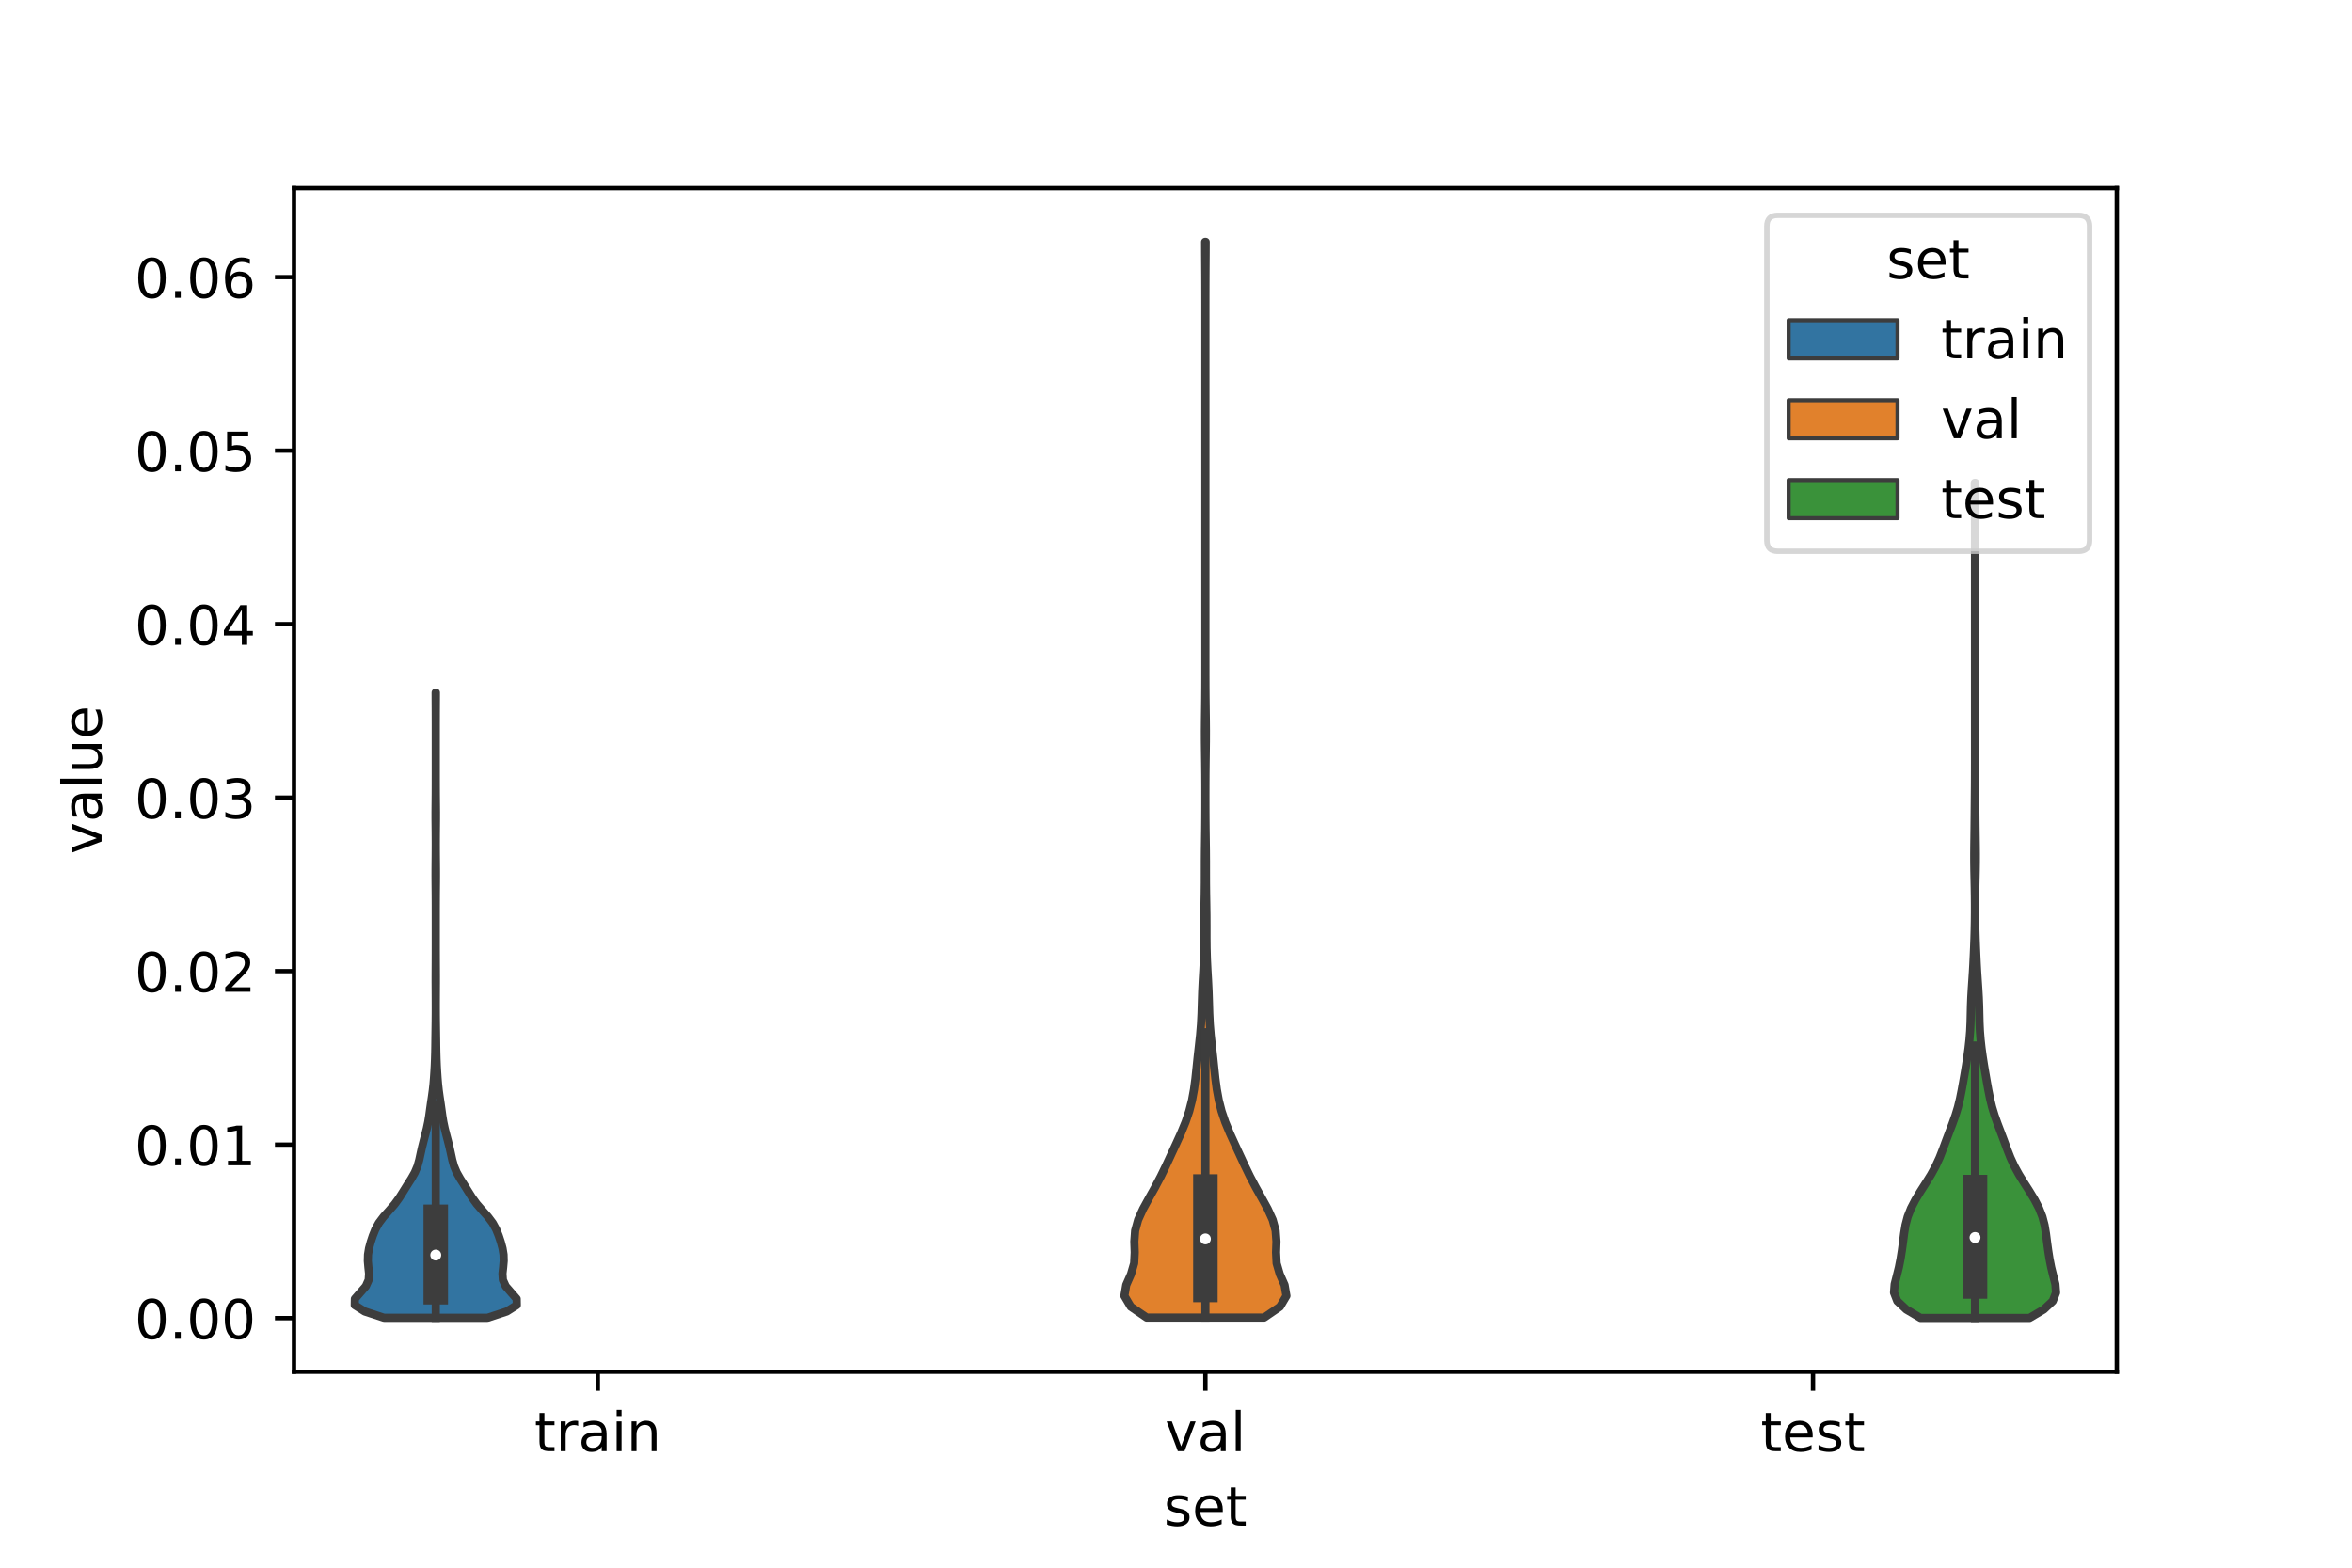<?xml version="1.0" encoding="utf-8" standalone="no"?>
<!DOCTYPE svg PUBLIC "-//W3C//DTD SVG 1.1//EN"
  "http://www.w3.org/Graphics/SVG/1.1/DTD/svg11.dtd">
<!-- Created with matplotlib (https://matplotlib.org/) -->
<svg height="288pt" version="1.1" viewBox="0 0 432 288" width="432pt" xmlns="http://www.w3.org/2000/svg" xmlns:xlink="http://www.w3.org/1999/xlink">
 <defs>
  <style type="text/css">*{stroke-linecap:butt;stroke-linejoin:round;}</style>
 </defs>
 <g id="figure_1">
  <g id="patch_1">
   <path d="M 0 288 
L 432 288 
L 432 0 
L 0 0 
z
" style="fill:#ffffff;"/>
  </g>
  <g id="axes_1">
   <g id="patch_2">
    <path d="M 54 252 
L 388.8 252 
L 388.8 34.56 
L 54 34.56 
z
" style="fill:#ffffff;"/>
   </g>
   <g id="PolyCollection_1">
    <defs>
     <path d="M 89.543 -45.914 
L 70.537 -45.914 
L 66.994 -47.075 
L 65.16 -48.235 
L 65.183 -49.395 
L 66.194 -50.555 
L 67.2 -51.715 
L 67.72 -52.875 
L 67.791 -54.035 
L 67.666 -55.195 
L 67.564 -56.355 
L 67.595 -57.516 
L 67.784 -58.676 
L 68.096 -59.836 
L 68.481 -60.996 
L 68.948 -62.156 
L 69.583 -63.316 
L 70.456 -64.476 
L 71.493 -65.636 
L 72.499 -66.796 
L 73.344 -67.957 
L 74.073 -69.117 
L 74.797 -70.277 
L 75.536 -71.437 
L 76.196 -72.597 
L 76.684 -73.757 
L 77.008 -74.917 
L 77.258 -76.077 
L 77.516 -77.237 
L 77.806 -78.398 
L 78.112 -79.558 
L 78.404 -80.718 
L 78.649 -81.878 
L 78.839 -83.038 
L 78.998 -84.198 
L 79.161 -85.358 
L 79.335 -86.518 
L 79.495 -87.678 
L 79.622 -88.839 
L 79.718 -89.999 
L 79.796 -91.159 
L 79.86 -92.319 
L 79.908 -93.479 
L 79.941 -94.639 
L 79.962 -95.799 
L 79.976 -96.959 
L 79.992 -98.119 
L 80.009 -99.28 
L 80.024 -100.44 
L 80.034 -101.6 
L 80.038 -102.76 
L 80.037 -103.92 
L 80.033 -105.08 
L 80.027 -106.24 
L 80.02 -107.4 
L 80.019 -108.56 
L 80.024 -109.721 
L 80.031 -110.881 
L 80.036 -112.041 
L 80.039 -113.201 
L 80.04 -114.361 
L 80.04 -115.521 
L 80.04 -116.681 
L 80.04 -117.841 
L 80.04 -119.001 
L 80.04 -120.162 
L 80.039 -121.322 
L 80.036 -122.482 
L 80.03 -123.642 
L 80.02 -124.802 
L 80.009 -125.962 
L 80.003 -127.122 
L 80.005 -128.282 
L 80.014 -129.442 
L 80.025 -130.603 
L 80.033 -131.763 
L 80.036 -132.923 
L 80.033 -134.083 
L 80.025 -135.243 
L 80.013 -136.403 
L 80.002 -137.563 
L 80.001 -138.723 
L 80.01 -139.883 
L 80.022 -141.044 
L 80.032 -142.204 
L 80.037 -143.364 
L 80.039 -144.524 
L 80.04 -145.684 
L 80.04 -146.844 
L 80.04 -148.004 
L 80.04 -149.164 
L 80.04 -150.324 
L 80.04 -151.485 
L 80.04 -152.645 
L 80.04 -153.805 
L 80.04 -154.965 
L 80.038 -156.125 
L 80.035 -157.285 
L 80.029 -158.445 
L 80.022 -159.605 
L 80.019 -160.765 
L 80.061 -160.765 
L 80.061 -160.765 
L 80.058 -159.605 
L 80.051 -158.445 
L 80.045 -157.285 
L 80.042 -156.125 
L 80.04 -154.965 
L 80.04 -153.805 
L 80.04 -152.645 
L 80.04 -151.485 
L 80.04 -150.324 
L 80.04 -149.164 
L 80.04 -148.004 
L 80.04 -146.844 
L 80.04 -145.684 
L 80.041 -144.524 
L 80.043 -143.364 
L 80.048 -142.204 
L 80.058 -141.044 
L 80.07 -139.883 
L 80.079 -138.723 
L 80.078 -137.563 
L 80.067 -136.403 
L 80.055 -135.243 
L 80.047 -134.083 
L 80.044 -132.923 
L 80.047 -131.763 
L 80.055 -130.603 
L 80.066 -129.442 
L 80.075 -128.282 
L 80.077 -127.122 
L 80.071 -125.962 
L 80.06 -124.802 
L 80.05 -123.642 
L 80.044 -122.482 
L 80.041 -121.322 
L 80.04 -120.162 
L 80.04 -119.001 
L 80.04 -117.841 
L 80.04 -116.681 
L 80.04 -115.521 
L 80.04 -114.361 
L 80.041 -113.201 
L 80.044 -112.041 
L 80.049 -110.881 
L 80.056 -109.721 
L 80.061 -108.56 
L 80.06 -107.4 
L 80.053 -106.24 
L 80.047 -105.08 
L 80.043 -103.92 
L 80.042 -102.76 
L 80.046 -101.6 
L 80.056 -100.44 
L 80.071 -99.28 
L 80.088 -98.119 
L 80.104 -96.959 
L 80.118 -95.799 
L 80.139 -94.639 
L 80.172 -93.479 
L 80.22 -92.319 
L 80.284 -91.159 
L 80.362 -89.999 
L 80.458 -88.839 
L 80.585 -87.678 
L 80.745 -86.518 
L 80.919 -85.358 
L 81.082 -84.198 
L 81.241 -83.038 
L 81.431 -81.878 
L 81.676 -80.718 
L 81.968 -79.558 
L 82.274 -78.398 
L 82.564 -77.237 
L 82.822 -76.077 
L 83.072 -74.917 
L 83.396 -73.757 
L 83.884 -72.597 
L 84.544 -71.437 
L 85.283 -70.277 
L 86.007 -69.117 
L 86.736 -67.957 
L 87.581 -66.796 
L 88.587 -65.636 
L 89.624 -64.476 
L 90.497 -63.316 
L 91.132 -62.156 
L 91.599 -60.996 
L 91.984 -59.836 
L 92.296 -58.676 
L 92.485 -57.516 
L 92.516 -56.355 
L 92.414 -55.195 
L 92.289 -54.035 
L 92.36 -52.875 
L 92.88 -51.715 
L 93.886 -50.555 
L 94.897 -49.395 
L 94.92 -48.235 
L 93.086 -47.075 
L 89.543 -45.914 
z
" id="m7198f32ae6" style="stroke:#3d3d3d;stroke-width:1.5;"/>
    </defs>
    <g clip-path="url(#p7fe6887160)">
     <use style="fill:#3274a1;stroke:#3d3d3d;stroke-width:1.5;" x="0" xlink:href="#m7198f32ae6" y="288"/>
    </g>
   </g>
   <g id="PolyCollection_2">
    <defs>
     <path d="M 232.182 -45.95 
L 210.618 -45.95 
L 207.698 -47.946 
L 206.52 -49.942 
L 206.861 -51.938 
L 207.74 -53.934 
L 208.321 -55.93 
L 208.421 -57.926 
L 208.351 -59.922 
L 208.498 -61.918 
L 209.049 -63.914 
L 209.955 -65.91 
L 211.048 -67.906 
L 212.166 -69.903 
L 213.216 -71.899 
L 214.184 -73.895 
L 215.111 -75.891 
L 216.034 -77.887 
L 216.94 -79.883 
L 217.761 -81.879 
L 218.434 -83.875 
L 218.942 -85.871 
L 219.308 -87.867 
L 219.572 -89.863 
L 219.781 -91.859 
L 219.987 -93.855 
L 220.211 -95.851 
L 220.427 -97.847 
L 220.593 -99.843 
L 220.692 -101.839 
L 220.751 -103.835 
L 220.816 -105.831 
L 220.913 -107.827 
L 221.029 -109.823 
L 221.128 -111.819 
L 221.185 -113.815 
L 221.203 -115.811 
L 221.202 -117.807 
L 221.21 -119.803 
L 221.238 -121.799 
L 221.273 -123.795 
L 221.295 -125.791 
L 221.299 -127.787 
L 221.301 -129.783 
L 221.315 -131.779 
L 221.342 -133.775 
L 221.369 -135.771 
L 221.387 -137.767 
L 221.396 -139.763 
L 221.398 -141.759 
L 221.395 -143.755 
L 221.385 -145.751 
L 221.365 -147.747 
L 221.338 -149.743 
L 221.314 -151.739 
L 221.309 -153.735 
L 221.325 -155.731 
L 221.352 -157.727 
L 221.376 -159.723 
L 221.391 -161.719 
L 221.397 -163.716 
L 221.399 -165.712 
L 221.4 -167.708 
L 221.4 -169.704 
L 221.4 -171.7 
L 221.4 -173.696 
L 221.4 -175.692 
L 221.4 -177.688 
L 221.4 -179.684 
L 221.4 -181.68 
L 221.4 -183.676 
L 221.4 -185.672 
L 221.4 -187.668 
L 221.4 -189.664 
L 221.4 -191.66 
L 221.4 -193.656 
L 221.4 -195.652 
L 221.4 -197.648 
L 221.4 -199.644 
L 221.4 -201.64 
L 221.4 -203.636 
L 221.4 -205.632 
L 221.4 -207.628 
L 221.4 -209.624 
L 221.4 -211.62 
L 221.4 -213.616 
L 221.4 -215.612 
L 221.4 -217.608 
L 221.4 -219.604 
L 221.4 -221.6 
L 221.4 -223.596 
L 221.4 -225.592 
L 221.4 -227.588 
L 221.4 -229.584 
L 221.4 -231.58 
L 221.398 -233.576 
L 221.394 -235.572 
L 221.386 -237.568 
L 221.372 -239.564 
L 221.359 -241.56 
L 221.353 -243.556 
L 221.447 -243.556 
L 221.447 -243.556 
L 221.441 -241.56 
L 221.428 -239.564 
L 221.414 -237.568 
L 221.406 -235.572 
L 221.402 -233.576 
L 221.4 -231.58 
L 221.4 -229.584 
L 221.4 -227.588 
L 221.4 -225.592 
L 221.4 -223.596 
L 221.4 -221.6 
L 221.4 -219.604 
L 221.4 -217.608 
L 221.4 -215.612 
L 221.4 -213.616 
L 221.4 -211.62 
L 221.4 -209.624 
L 221.4 -207.628 
L 221.4 -205.632 
L 221.4 -203.636 
L 221.4 -201.64 
L 221.4 -199.644 
L 221.4 -197.648 
L 221.4 -195.652 
L 221.4 -193.656 
L 221.4 -191.66 
L 221.4 -189.664 
L 221.4 -187.668 
L 221.4 -185.672 
L 221.4 -183.676 
L 221.4 -181.68 
L 221.4 -179.684 
L 221.4 -177.688 
L 221.4 -175.692 
L 221.4 -173.696 
L 221.4 -171.7 
L 221.4 -169.704 
L 221.4 -167.708 
L 221.401 -165.712 
L 221.403 -163.716 
L 221.409 -161.719 
L 221.424 -159.723 
L 221.448 -157.727 
L 221.475 -155.731 
L 221.491 -153.735 
L 221.486 -151.739 
L 221.462 -149.743 
L 221.435 -147.747 
L 221.415 -145.751 
L 221.405 -143.755 
L 221.402 -141.759 
L 221.404 -139.763 
L 221.413 -137.767 
L 221.431 -135.771 
L 221.458 -133.775 
L 221.485 -131.779 
L 221.499 -129.783 
L 221.501 -127.787 
L 221.505 -125.791 
L 221.527 -123.795 
L 221.562 -121.799 
L 221.59 -119.803 
L 221.598 -117.807 
L 221.597 -115.811 
L 221.615 -113.815 
L 221.672 -111.819 
L 221.771 -109.823 
L 221.887 -107.827 
L 221.984 -105.831 
L 222.049 -103.835 
L 222.108 -101.839 
L 222.207 -99.843 
L 222.373 -97.847 
L 222.589 -95.851 
L 222.813 -93.855 
L 223.019 -91.859 
L 223.228 -89.863 
L 223.492 -87.867 
L 223.858 -85.871 
L 224.366 -83.875 
L 225.039 -81.879 
L 225.86 -79.883 
L 226.766 -77.887 
L 227.689 -75.891 
L 228.616 -73.895 
L 229.584 -71.899 
L 230.634 -69.903 
L 231.752 -67.906 
L 232.845 -65.91 
L 233.751 -63.914 
L 234.302 -61.918 
L 234.449 -59.922 
L 234.379 -57.926 
L 234.479 -55.93 
L 235.06 -53.934 
L 235.939 -51.938 
L 236.28 -49.942 
L 235.102 -47.946 
L 232.182 -45.95 
z
" id="m28ed997fb3" style="stroke:#3d3d3d;stroke-width:1.5;"/>
    </defs>
    <g clip-path="url(#p7fe6887160)">
     <use style="fill:#e1812c;stroke:#3d3d3d;stroke-width:1.5;" x="0" xlink:href="#m28ed997fb3" y="288"/>
    </g>
   </g>
   <g id="PolyCollection_3">
    <defs>
     <path d="M 372.77 -45.884 
L 352.75 -45.884 
L 350.136 -47.433 
L 348.483 -48.983 
L 347.88 -50.532 
L 347.999 -52.082 
L 348.392 -53.632 
L 348.776 -55.181 
L 349.079 -56.731 
L 349.325 -58.281 
L 349.535 -59.83 
L 349.733 -61.38 
L 349.987 -62.929 
L 350.391 -64.479 
L 351.001 -66.029 
L 351.804 -67.578 
L 352.74 -69.128 
L 353.731 -70.678 
L 354.689 -72.227 
L 355.539 -73.777 
L 356.251 -75.326 
L 356.859 -76.876 
L 357.43 -78.426 
L 358.013 -79.975 
L 358.604 -81.525 
L 359.156 -83.074 
L 359.626 -84.624 
L 360.001 -86.174 
L 360.311 -87.723 
L 360.59 -89.273 
L 360.859 -90.823 
L 361.117 -92.372 
L 361.356 -93.922 
L 361.568 -95.471 
L 361.74 -97.021 
L 361.864 -98.571 
L 361.935 -100.12 
L 361.973 -101.67 
L 362.009 -103.219 
L 362.07 -104.769 
L 362.16 -106.319 
L 362.265 -107.868 
L 362.366 -109.418 
L 362.452 -110.968 
L 362.526 -112.517 
L 362.593 -114.067 
L 362.651 -115.616 
L 362.696 -117.166 
L 362.726 -118.716 
L 362.741 -120.265 
L 362.742 -121.815 
L 362.73 -123.365 
L 362.706 -124.914 
L 362.673 -126.464 
L 362.639 -128.013 
L 362.617 -129.563 
L 362.614 -131.113 
L 362.627 -132.662 
L 362.649 -134.212 
L 362.669 -135.761 
L 362.685 -137.311 
L 362.699 -138.861 
L 362.713 -140.41 
L 362.728 -141.96 
L 362.742 -143.51 
L 362.751 -145.059 
L 362.756 -146.609 
L 362.759 -148.158 
L 362.76 -149.708 
L 362.76 -151.258 
L 362.76 -152.807 
L 362.76 -154.357 
L 362.76 -155.906 
L 362.76 -157.456 
L 362.76 -159.006 
L 362.76 -160.555 
L 362.76 -162.105 
L 362.76 -163.655 
L 362.76 -165.204 
L 362.76 -166.754 
L 362.76 -168.303 
L 362.76 -169.853 
L 362.76 -171.403 
L 362.76 -172.952 
L 362.76 -174.502 
L 362.76 -176.052 
L 362.76 -177.601 
L 362.76 -179.151 
L 362.76 -180.7 
L 362.76 -182.25 
L 362.76 -183.8 
L 362.76 -185.349 
L 362.76 -186.899 
L 362.759 -188.448 
L 362.758 -189.998 
L 362.755 -191.548 
L 362.748 -193.097 
L 362.738 -194.647 
L 362.725 -196.197 
L 362.714 -197.746 
L 362.71 -199.296 
L 362.81 -199.296 
L 362.81 -199.296 
L 362.806 -197.746 
L 362.795 -196.197 
L 362.782 -194.647 
L 362.772 -193.097 
L 362.765 -191.548 
L 362.762 -189.998 
L 362.761 -188.448 
L 362.76 -186.899 
L 362.76 -185.349 
L 362.76 -183.8 
L 362.76 -182.25 
L 362.76 -180.7 
L 362.76 -179.151 
L 362.76 -177.601 
L 362.76 -176.052 
L 362.76 -174.502 
L 362.76 -172.952 
L 362.76 -171.403 
L 362.76 -169.853 
L 362.76 -168.303 
L 362.76 -166.754 
L 362.76 -165.204 
L 362.76 -163.655 
L 362.76 -162.105 
L 362.76 -160.555 
L 362.76 -159.006 
L 362.76 -157.456 
L 362.76 -155.906 
L 362.76 -154.357 
L 362.76 -152.807 
L 362.76 -151.258 
L 362.76 -149.708 
L 362.761 -148.158 
L 362.764 -146.609 
L 362.769 -145.059 
L 362.778 -143.51 
L 362.792 -141.96 
L 362.807 -140.41 
L 362.821 -138.861 
L 362.835 -137.311 
L 362.851 -135.761 
L 362.871 -134.212 
L 362.893 -132.662 
L 362.906 -131.113 
L 362.903 -129.563 
L 362.881 -128.013 
L 362.847 -126.464 
L 362.814 -124.914 
L 362.79 -123.365 
L 362.778 -121.815 
L 362.779 -120.265 
L 362.794 -118.716 
L 362.824 -117.166 
L 362.869 -115.616 
L 362.927 -114.067 
L 362.994 -112.517 
L 363.068 -110.968 
L 363.154 -109.418 
L 363.255 -107.868 
L 363.36 -106.319 
L 363.45 -104.769 
L 363.511 -103.219 
L 363.547 -101.67 
L 363.585 -100.12 
L 363.656 -98.571 
L 363.78 -97.021 
L 363.952 -95.471 
L 364.164 -93.922 
L 364.403 -92.372 
L 364.661 -90.823 
L 364.93 -89.273 
L 365.209 -87.723 
L 365.519 -86.174 
L 365.894 -84.624 
L 366.364 -83.074 
L 366.916 -81.525 
L 367.507 -79.975 
L 368.09 -78.426 
L 368.661 -76.876 
L 369.269 -75.326 
L 369.981 -73.777 
L 370.831 -72.227 
L 371.789 -70.678 
L 372.78 -69.128 
L 373.716 -67.578 
L 374.519 -66.029 
L 375.129 -64.479 
L 375.533 -62.929 
L 375.787 -61.38 
L 375.985 -59.83 
L 376.195 -58.281 
L 376.441 -56.731 
L 376.744 -55.181 
L 377.128 -53.632 
L 377.521 -52.082 
L 377.64 -50.532 
L 377.037 -48.983 
L 375.384 -47.433 
L 372.77 -45.884 
z
" id="m670cc173fa" style="stroke:#3d3d3d;stroke-width:1.5;"/>
    </defs>
    <g clip-path="url(#p7fe6887160)">
     <use style="fill:#3a923a;stroke:#3d3d3d;stroke-width:1.5;" x="0" xlink:href="#m670cc173fa" y="288"/>
    </g>
   </g>
   <g id="patch_3">
    <path clip-path="url(#p7fe6887160)" d="M 109.8 242.151 
L 109.8 242.151 
L 109.8 242.151 
L 109.8 242.151 
z
" style="fill:#3274a1;stroke:#3d3d3d;stroke-linejoin:miter;stroke-width:0.75;"/>
   </g>
   <g id="patch_4">
    <path clip-path="url(#p7fe6887160)" d="M 109.8 242.151 
L 109.8 242.151 
L 109.8 242.151 
L 109.8 242.151 
z
" style="fill:#e1812c;stroke:#3d3d3d;stroke-linejoin:miter;stroke-width:0.75;"/>
   </g>
   <g id="patch_5">
    <path clip-path="url(#p7fe6887160)" d="M 109.8 242.151 
L 109.8 242.151 
L 109.8 242.151 
L 109.8 242.151 
z
" style="fill:#3a923a;stroke:#3d3d3d;stroke-linejoin:miter;stroke-width:0.75;"/>
   </g>
   <g id="matplotlib.axis_1">
    <g id="xtick_1">
     <g id="line2d_1">
      <defs>
       <path d="M 0 0 
L 0 3.5 
" id="m3d4dc3cf0e" style="stroke:#000000;stroke-width:0.8;"/>
      </defs>
      <g>
       <use style="stroke:#000000;stroke-width:0.8;" x="109.8" xlink:href="#m3d4dc3cf0e" y="252"/>
      </g>
     </g>
     <g id="text_1">
      <!-- train -->
      <g transform="translate(98.162 266.598)scale(0.1 -0.1)">
       <defs>
        <path d="M 18.312 70.219 
L 18.312 54.688 
L 36.812 54.688 
L 36.812 47.703 
L 18.312 47.703 
L 18.312 18.016 
Q 18.312 11.328 20.141 9.422 
Q 21.969 7.516 27.594 7.516 
L 36.812 7.516 
L 36.812 0 
L 27.594 0 
Q 17.188 0 13.234 3.875 
Q 9.281 7.766 9.281 18.016 
L 9.281 47.703 
L 2.688 47.703 
L 2.688 54.688 
L 9.281 54.688 
L 9.281 70.219 
z
" id="DejaVuSans-116"/>
        <path d="M 41.109 46.297 
Q 39.594 47.172 37.812 47.578 
Q 36.031 48 33.891 48 
Q 26.266 48 22.188 43.047 
Q 18.109 38.094 18.109 28.812 
L 18.109 0 
L 9.078 0 
L 9.078 54.688 
L 18.109 54.688 
L 18.109 46.188 
Q 20.953 51.172 25.484 53.578 
Q 30.031 56 36.531 56 
Q 37.453 56 38.578 55.875 
Q 39.703 55.766 41.062 55.516 
z
" id="DejaVuSans-114"/>
        <path d="M 34.281 27.484 
Q 23.391 27.484 19.188 25 
Q 14.984 22.516 14.984 16.5 
Q 14.984 11.719 18.141 8.906 
Q 21.297 6.109 26.703 6.109 
Q 34.188 6.109 38.703 11.406 
Q 43.219 16.703 43.219 25.484 
L 43.219 27.484 
z
M 52.203 31.203 
L 52.203 0 
L 43.219 0 
L 43.219 8.297 
Q 40.141 3.328 35.547 0.953 
Q 30.953 -1.422 24.312 -1.422 
Q 15.922 -1.422 10.953 3.297 
Q 6 8.016 6 15.922 
Q 6 25.141 12.172 29.828 
Q 18.359 34.516 30.609 34.516 
L 43.219 34.516 
L 43.219 35.406 
Q 43.219 41.609 39.141 45 
Q 35.062 48.391 27.688 48.391 
Q 23 48.391 18.547 47.266 
Q 14.109 46.141 10.016 43.891 
L 10.016 52.203 
Q 14.938 54.109 19.578 55.047 
Q 24.219 56 28.609 56 
Q 40.484 56 46.344 49.844 
Q 52.203 43.703 52.203 31.203 
z
" id="DejaVuSans-97"/>
        <path d="M 9.422 54.688 
L 18.406 54.688 
L 18.406 0 
L 9.422 0 
z
M 9.422 75.984 
L 18.406 75.984 
L 18.406 64.594 
L 9.422 64.594 
z
" id="DejaVuSans-105"/>
        <path d="M 54.891 33.016 
L 54.891 0 
L 45.906 0 
L 45.906 32.719 
Q 45.906 40.484 42.875 44.328 
Q 39.844 48.188 33.797 48.188 
Q 26.516 48.188 22.312 43.547 
Q 18.109 38.922 18.109 30.906 
L 18.109 0 
L 9.078 0 
L 9.078 54.688 
L 18.109 54.688 
L 18.109 46.188 
Q 21.344 51.125 25.703 53.562 
Q 30.078 56 35.797 56 
Q 45.219 56 50.047 50.172 
Q 54.891 44.344 54.891 33.016 
z
" id="DejaVuSans-110"/>
       </defs>
       <use xlink:href="#DejaVuSans-116"/>
       <use x="39.209" xlink:href="#DejaVuSans-114"/>
       <use x="80.322" xlink:href="#DejaVuSans-97"/>
       <use x="141.602" xlink:href="#DejaVuSans-105"/>
       <use x="169.385" xlink:href="#DejaVuSans-110"/>
      </g>
     </g>
    </g>
    <g id="xtick_2">
     <g id="line2d_2">
      <g>
       <use style="stroke:#000000;stroke-width:0.8;" x="221.4" xlink:href="#m3d4dc3cf0e" y="252"/>
      </g>
     </g>
     <g id="text_2">
      <!-- val -->
      <g transform="translate(213.988 266.598)scale(0.1 -0.1)">
       <defs>
        <path d="M 2.984 54.688 
L 12.5 54.688 
L 29.594 8.797 
L 46.688 54.688 
L 56.203 54.688 
L 35.688 0 
L 23.484 0 
z
" id="DejaVuSans-118"/>
        <path d="M 9.422 75.984 
L 18.406 75.984 
L 18.406 0 
L 9.422 0 
z
" id="DejaVuSans-108"/>
       </defs>
       <use xlink:href="#DejaVuSans-118"/>
       <use x="59.18" xlink:href="#DejaVuSans-97"/>
       <use x="120.459" xlink:href="#DejaVuSans-108"/>
      </g>
     </g>
    </g>
    <g id="xtick_3">
     <g id="line2d_3">
      <g>
       <use style="stroke:#000000;stroke-width:0.8;" x="333" xlink:href="#m3d4dc3cf0e" y="252"/>
      </g>
     </g>
     <g id="text_3">
      <!-- test -->
      <g transform="translate(323.398 266.598)scale(0.1 -0.1)">
       <defs>
        <path d="M 56.203 29.594 
L 56.203 25.203 
L 14.891 25.203 
Q 15.484 15.922 20.484 11.062 
Q 25.484 6.203 34.422 6.203 
Q 39.594 6.203 44.453 7.469 
Q 49.312 8.734 54.109 11.281 
L 54.109 2.781 
Q 49.266 0.734 44.188 -0.344 
Q 39.109 -1.422 33.891 -1.422 
Q 20.797 -1.422 13.156 6.188 
Q 5.516 13.812 5.516 26.812 
Q 5.516 40.234 12.766 48.109 
Q 20.016 56 32.328 56 
Q 43.359 56 49.781 48.891 
Q 56.203 41.797 56.203 29.594 
z
M 47.219 32.234 
Q 47.125 39.594 43.094 43.984 
Q 39.062 48.391 32.422 48.391 
Q 24.906 48.391 20.391 44.141 
Q 15.875 39.891 15.188 32.172 
z
" id="DejaVuSans-101"/>
        <path d="M 44.281 53.078 
L 44.281 44.578 
Q 40.484 46.531 36.375 47.5 
Q 32.281 48.484 27.875 48.484 
Q 21.188 48.484 17.844 46.438 
Q 14.5 44.391 14.5 40.281 
Q 14.5 37.156 16.891 35.375 
Q 19.281 33.594 26.516 31.984 
L 29.594 31.297 
Q 39.156 29.25 43.188 25.516 
Q 47.219 21.781 47.219 15.094 
Q 47.219 7.469 41.188 3.016 
Q 35.156 -1.422 24.609 -1.422 
Q 20.219 -1.422 15.453 -0.562 
Q 10.688 0.297 5.422 2 
L 5.422 11.281 
Q 10.406 8.688 15.234 7.391 
Q 20.062 6.109 24.812 6.109 
Q 31.156 6.109 34.562 8.281 
Q 37.984 10.453 37.984 14.406 
Q 37.984 18.062 35.516 20.016 
Q 33.062 21.969 24.703 23.781 
L 21.578 24.516 
Q 13.234 26.266 9.516 29.906 
Q 5.812 33.547 5.812 39.891 
Q 5.812 47.609 11.281 51.797 
Q 16.75 56 26.812 56 
Q 31.781 56 36.172 55.266 
Q 40.578 54.547 44.281 53.078 
z
" id="DejaVuSans-115"/>
       </defs>
       <use xlink:href="#DejaVuSans-116"/>
       <use x="39.209" xlink:href="#DejaVuSans-101"/>
       <use x="100.732" xlink:href="#DejaVuSans-115"/>
       <use x="152.832" xlink:href="#DejaVuSans-116"/>
      </g>
     </g>
    </g>
    <g id="text_4">
     <!-- set -->
     <g transform="translate(213.759 280.277)scale(0.1 -0.1)">
      <use xlink:href="#DejaVuSans-115"/>
      <use x="52.1" xlink:href="#DejaVuSans-101"/>
      <use x="113.623" xlink:href="#DejaVuSans-116"/>
     </g>
    </g>
   </g>
   <g id="matplotlib.axis_2">
    <g id="ytick_1">
     <g id="line2d_4">
      <defs>
       <path d="M 0 0 
L -3.5 0 
" id="mb8d21232e1" style="stroke:#000000;stroke-width:0.8;"/>
      </defs>
      <g>
       <use style="stroke:#000000;stroke-width:0.8;" x="54" xlink:href="#mb8d21232e1" y="242.151"/>
      </g>
     </g>
     <g id="text_5">
      <!-- 0.00 -->
      <g transform="translate(24.734 245.95)scale(0.1 -0.1)">
       <defs>
        <path d="M 31.781 66.406 
Q 24.172 66.406 20.328 58.906 
Q 16.5 51.422 16.5 36.375 
Q 16.5 21.391 20.328 13.891 
Q 24.172 6.391 31.781 6.391 
Q 39.453 6.391 43.281 13.891 
Q 47.125 21.391 47.125 36.375 
Q 47.125 51.422 43.281 58.906 
Q 39.453 66.406 31.781 66.406 
z
M 31.781 74.219 
Q 44.047 74.219 50.516 64.516 
Q 56.984 54.828 56.984 36.375 
Q 56.984 17.969 50.516 8.266 
Q 44.047 -1.422 31.781 -1.422 
Q 19.531 -1.422 13.062 8.266 
Q 6.594 17.969 6.594 36.375 
Q 6.594 54.828 13.062 64.516 
Q 19.531 74.219 31.781 74.219 
z
" id="DejaVuSans-48"/>
        <path d="M 10.688 12.406 
L 21 12.406 
L 21 0 
L 10.688 0 
z
" id="DejaVuSans-46"/>
       </defs>
       <use xlink:href="#DejaVuSans-48"/>
       <use x="63.623" xlink:href="#DejaVuSans-46"/>
       <use x="95.41" xlink:href="#DejaVuSans-48"/>
       <use x="159.033" xlink:href="#DejaVuSans-48"/>
      </g>
     </g>
    </g>
    <g id="ytick_2">
     <g id="line2d_5">
      <g>
       <use style="stroke:#000000;stroke-width:0.8;" x="54" xlink:href="#mb8d21232e1" y="210.278"/>
      </g>
     </g>
     <g id="text_6">
      <!-- 0.01 -->
      <g transform="translate(24.734 214.077)scale(0.1 -0.1)">
       <defs>
        <path d="M 12.406 8.297 
L 28.516 8.297 
L 28.516 63.922 
L 10.984 60.406 
L 10.984 69.391 
L 28.422 72.906 
L 38.281 72.906 
L 38.281 8.297 
L 54.391 8.297 
L 54.391 0 
L 12.406 0 
z
" id="DejaVuSans-49"/>
       </defs>
       <use xlink:href="#DejaVuSans-48"/>
       <use x="63.623" xlink:href="#DejaVuSans-46"/>
       <use x="95.41" xlink:href="#DejaVuSans-48"/>
       <use x="159.033" xlink:href="#DejaVuSans-49"/>
      </g>
     </g>
    </g>
    <g id="ytick_3">
     <g id="line2d_6">
      <g>
       <use style="stroke:#000000;stroke-width:0.8;" x="54" xlink:href="#mb8d21232e1" y="178.405"/>
      </g>
     </g>
     <g id="text_7">
      <!-- 0.02 -->
      <g transform="translate(24.734 182.204)scale(0.1 -0.1)">
       <defs>
        <path d="M 19.188 8.297 
L 53.609 8.297 
L 53.609 0 
L 7.328 0 
L 7.328 8.297 
Q 12.938 14.109 22.625 23.891 
Q 32.328 33.688 34.812 36.531 
Q 39.547 41.844 41.422 45.531 
Q 43.312 49.219 43.312 52.781 
Q 43.312 58.594 39.234 62.25 
Q 35.156 65.922 28.609 65.922 
Q 23.969 65.922 18.812 64.312 
Q 13.672 62.703 7.812 59.422 
L 7.812 69.391 
Q 13.766 71.781 18.938 73 
Q 24.125 74.219 28.422 74.219 
Q 39.75 74.219 46.484 68.547 
Q 53.219 62.891 53.219 53.422 
Q 53.219 48.922 51.531 44.891 
Q 49.859 40.875 45.406 35.406 
Q 44.188 33.984 37.641 27.219 
Q 31.109 20.453 19.188 8.297 
z
" id="DejaVuSans-50"/>
       </defs>
       <use xlink:href="#DejaVuSans-48"/>
       <use x="63.623" xlink:href="#DejaVuSans-46"/>
       <use x="95.41" xlink:href="#DejaVuSans-48"/>
       <use x="159.033" xlink:href="#DejaVuSans-50"/>
      </g>
     </g>
    </g>
    <g id="ytick_4">
     <g id="line2d_7">
      <g>
       <use style="stroke:#000000;stroke-width:0.8;" x="54" xlink:href="#mb8d21232e1" y="146.532"/>
      </g>
     </g>
     <g id="text_8">
      <!-- 0.03 -->
      <g transform="translate(24.734 150.331)scale(0.1 -0.1)">
       <defs>
        <path d="M 40.578 39.312 
Q 47.656 37.797 51.625 33 
Q 55.609 28.219 55.609 21.188 
Q 55.609 10.406 48.188 4.484 
Q 40.766 -1.422 27.094 -1.422 
Q 22.516 -1.422 17.656 -0.516 
Q 12.797 0.391 7.625 2.203 
L 7.625 11.719 
Q 11.719 9.328 16.594 8.109 
Q 21.484 6.891 26.812 6.891 
Q 36.078 6.891 40.938 10.547 
Q 45.797 14.203 45.797 21.188 
Q 45.797 27.641 41.281 31.266 
Q 36.766 34.906 28.719 34.906 
L 20.219 34.906 
L 20.219 43.016 
L 29.109 43.016 
Q 36.375 43.016 40.234 45.922 
Q 44.094 48.828 44.094 54.297 
Q 44.094 59.906 40.109 62.906 
Q 36.141 65.922 28.719 65.922 
Q 24.656 65.922 20.016 65.031 
Q 15.375 64.156 9.812 62.312 
L 9.812 71.094 
Q 15.438 72.656 20.344 73.438 
Q 25.25 74.219 29.594 74.219 
Q 40.828 74.219 47.359 69.109 
Q 53.906 64.016 53.906 55.328 
Q 53.906 49.266 50.438 45.094 
Q 46.969 40.922 40.578 39.312 
z
" id="DejaVuSans-51"/>
       </defs>
       <use xlink:href="#DejaVuSans-48"/>
       <use x="63.623" xlink:href="#DejaVuSans-46"/>
       <use x="95.41" xlink:href="#DejaVuSans-48"/>
       <use x="159.033" xlink:href="#DejaVuSans-51"/>
      </g>
     </g>
    </g>
    <g id="ytick_5">
     <g id="line2d_8">
      <g>
       <use style="stroke:#000000;stroke-width:0.8;" x="54" xlink:href="#mb8d21232e1" y="114.659"/>
      </g>
     </g>
     <g id="text_9">
      <!-- 0.04 -->
      <g transform="translate(24.734 118.458)scale(0.1 -0.1)">
       <defs>
        <path d="M 37.797 64.312 
L 12.891 25.391 
L 37.797 25.391 
z
M 35.203 72.906 
L 47.609 72.906 
L 47.609 25.391 
L 58.016 25.391 
L 58.016 17.188 
L 47.609 17.188 
L 47.609 0 
L 37.797 0 
L 37.797 17.188 
L 4.891 17.188 
L 4.891 26.703 
z
" id="DejaVuSans-52"/>
       </defs>
       <use xlink:href="#DejaVuSans-48"/>
       <use x="63.623" xlink:href="#DejaVuSans-46"/>
       <use x="95.41" xlink:href="#DejaVuSans-48"/>
       <use x="159.033" xlink:href="#DejaVuSans-52"/>
      </g>
     </g>
    </g>
    <g id="ytick_6">
     <g id="line2d_9">
      <g>
       <use style="stroke:#000000;stroke-width:0.8;" x="54" xlink:href="#mb8d21232e1" y="82.786"/>
      </g>
     </g>
     <g id="text_10">
      <!-- 0.05 -->
      <g transform="translate(24.734 86.585)scale(0.1 -0.1)">
       <defs>
        <path d="M 10.797 72.906 
L 49.516 72.906 
L 49.516 64.594 
L 19.828 64.594 
L 19.828 46.734 
Q 21.969 47.469 24.109 47.828 
Q 26.266 48.188 28.422 48.188 
Q 40.625 48.188 47.75 41.5 
Q 54.891 34.812 54.891 23.391 
Q 54.891 11.625 47.562 5.094 
Q 40.234 -1.422 26.906 -1.422 
Q 22.312 -1.422 17.547 -0.641 
Q 12.797 0.141 7.719 1.703 
L 7.719 11.625 
Q 12.109 9.234 16.797 8.062 
Q 21.484 6.891 26.703 6.891 
Q 35.156 6.891 40.078 11.328 
Q 45.016 15.766 45.016 23.391 
Q 45.016 31 40.078 35.438 
Q 35.156 39.891 26.703 39.891 
Q 22.75 39.891 18.812 39.016 
Q 14.891 38.141 10.797 36.281 
z
" id="DejaVuSans-53"/>
       </defs>
       <use xlink:href="#DejaVuSans-48"/>
       <use x="63.623" xlink:href="#DejaVuSans-46"/>
       <use x="95.41" xlink:href="#DejaVuSans-48"/>
       <use x="159.033" xlink:href="#DejaVuSans-53"/>
      </g>
     </g>
    </g>
    <g id="ytick_7">
     <g id="line2d_10">
      <g>
       <use style="stroke:#000000;stroke-width:0.8;" x="54" xlink:href="#mb8d21232e1" y="50.913"/>
      </g>
     </g>
     <g id="text_11">
      <!-- 0.06 -->
      <g transform="translate(24.734 54.712)scale(0.1 -0.1)">
       <defs>
        <path d="M 33.016 40.375 
Q 26.375 40.375 22.484 35.828 
Q 18.609 31.297 18.609 23.391 
Q 18.609 15.531 22.484 10.953 
Q 26.375 6.391 33.016 6.391 
Q 39.656 6.391 43.531 10.953 
Q 47.406 15.531 47.406 23.391 
Q 47.406 31.297 43.531 35.828 
Q 39.656 40.375 33.016 40.375 
z
M 52.594 71.297 
L 52.594 62.312 
Q 48.875 64.062 45.094 64.984 
Q 41.312 65.922 37.594 65.922 
Q 27.828 65.922 22.672 59.328 
Q 17.531 52.734 16.797 39.406 
Q 19.672 43.656 24.016 45.922 
Q 28.375 48.188 33.594 48.188 
Q 44.578 48.188 50.953 41.516 
Q 57.328 34.859 57.328 23.391 
Q 57.328 12.156 50.688 5.359 
Q 44.047 -1.422 33.016 -1.422 
Q 20.359 -1.422 13.672 8.266 
Q 6.984 17.969 6.984 36.375 
Q 6.984 53.656 15.188 63.938 
Q 23.391 74.219 37.203 74.219 
Q 40.922 74.219 44.703 73.484 
Q 48.484 72.75 52.594 71.297 
z
" id="DejaVuSans-54"/>
       </defs>
       <use xlink:href="#DejaVuSans-48"/>
       <use x="63.623" xlink:href="#DejaVuSans-46"/>
       <use x="95.41" xlink:href="#DejaVuSans-48"/>
       <use x="159.033" xlink:href="#DejaVuSans-54"/>
      </g>
     </g>
    </g>
    <g id="text_12">
     <!-- value -->
     <g transform="translate(18.655 156.938)rotate(-90)scale(0.1 -0.1)">
      <defs>
       <path d="M 8.5 21.578 
L 8.5 54.688 
L 17.484 54.688 
L 17.484 21.922 
Q 17.484 14.156 20.5 10.266 
Q 23.531 6.391 29.594 6.391 
Q 36.859 6.391 41.078 11.031 
Q 45.312 15.672 45.312 23.688 
L 45.312 54.688 
L 54.297 54.688 
L 54.297 0 
L 45.312 0 
L 45.312 8.406 
Q 42.047 3.422 37.719 1 
Q 33.406 -1.422 27.688 -1.422 
Q 18.266 -1.422 13.375 4.438 
Q 8.5 10.297 8.5 21.578 
z
M 31.109 56 
z
" id="DejaVuSans-117"/>
      </defs>
      <use xlink:href="#DejaVuSans-118"/>
      <use x="59.18" xlink:href="#DejaVuSans-97"/>
      <use x="120.459" xlink:href="#DejaVuSans-108"/>
      <use x="148.242" xlink:href="#DejaVuSans-117"/>
      <use x="211.621" xlink:href="#DejaVuSans-101"/>
     </g>
    </g>
   </g>
   <g id="line2d_11">
    <path clip-path="url(#p7fe6887160)" d="M 80.04 242.086 
L 80.04 202.81 
" style="fill:none;stroke:#3d3d3d;stroke-linecap:square;stroke-width:1.5;"/>
   </g>
   <g id="line2d_12">
    <path clip-path="url(#p7fe6887160)" d="M 80.04 237.388 
L 80.04 223.543 
" style="fill:none;stroke:#3d3d3d;stroke-linecap:square;stroke-width:4.5;"/>
   </g>
   <g id="line2d_13">
    <path clip-path="url(#p7fe6887160)" d="M 221.4 242.05 
L 221.4 189.629 
" style="fill:none;stroke:#3d3d3d;stroke-linecap:square;stroke-width:1.5;"/>
   </g>
   <g id="line2d_14">
    <path clip-path="url(#p7fe6887160)" d="M 221.4 236.969 
L 221.4 217.974 
" style="fill:none;stroke:#3d3d3d;stroke-linecap:square;stroke-width:4.5;"/>
   </g>
   <g id="line2d_15">
    <path clip-path="url(#p7fe6887160)" d="M 362.76 242.116 
L 362.76 192.071 
" style="fill:none;stroke:#3d3d3d;stroke-linecap:square;stroke-width:1.5;"/>
   </g>
   <g id="line2d_16">
    <path clip-path="url(#p7fe6887160)" d="M 362.76 236.343 
L 362.76 218.076 
" style="fill:none;stroke:#3d3d3d;stroke-linecap:square;stroke-width:4.5;"/>
   </g>
   <g id="patch_6">
    <path d="M 54 252 
L 54 34.56 
" style="fill:none;stroke:#000000;stroke-linecap:square;stroke-linejoin:miter;stroke-width:0.8;"/>
   </g>
   <g id="patch_7">
    <path d="M 388.8 252 
L 388.8 34.56 
" style="fill:none;stroke:#000000;stroke-linecap:square;stroke-linejoin:miter;stroke-width:0.8;"/>
   </g>
   <g id="patch_8">
    <path d="M 54 252 
L 388.8 252 
" style="fill:none;stroke:#000000;stroke-linecap:square;stroke-linejoin:miter;stroke-width:0.8;"/>
   </g>
   <g id="patch_9">
    <path d="M 54 34.56 
L 388.8 34.56 
" style="fill:none;stroke:#000000;stroke-linecap:square;stroke-linejoin:miter;stroke-width:0.8;"/>
   </g>
   <g id="PathCollection_1">
    <defs>
     <path d="M 0 1.5 
C 0.398 1.5 0.779 1.342 1.061 1.061 
C 1.342 0.779 1.5 0.398 1.5 0 
C 1.5 -0.398 1.342 -0.779 1.061 -1.061 
C 0.779 -1.342 0.398 -1.5 0 -1.5 
C -0.398 -1.5 -0.779 -1.342 -1.061 -1.061 
C -1.342 -0.779 -1.5 -0.398 -1.5 0 
C -1.5 0.398 -1.342 0.779 -1.061 1.061 
C -0.779 1.342 -0.398 1.5 0 1.5 
z
" id="m27940247f4" style="stroke:#3d3d3d;"/>
    </defs>
    <g clip-path="url(#p7fe6887160)">
     <use style="fill:#ffffff;stroke:#3d3d3d;" x="80.04" xlink:href="#m27940247f4" y="230.566"/>
    </g>
   </g>
   <g id="PathCollection_2">
    <g clip-path="url(#p7fe6887160)">
     <use style="fill:#ffffff;stroke:#3d3d3d;" x="221.4" xlink:href="#m27940247f4" y="227.603"/>
    </g>
   </g>
   <g id="PathCollection_3">
    <g clip-path="url(#p7fe6887160)">
     <use style="fill:#ffffff;stroke:#3d3d3d;" x="362.76" xlink:href="#m27940247f4" y="227.344"/>
    </g>
   </g>
   <g id="legend_1">
    <g id="patch_10">
     <path d="M 326.525 101.272 
L 381.8 101.272 
Q 383.8 101.272 383.8 99.272 
L 383.8 41.56 
Q 383.8 39.56 381.8 39.56 
L 326.525 39.56 
Q 324.525 39.56 324.525 41.56 
L 324.525 99.272 
Q 324.525 101.272 326.525 101.272 
z
" style="fill:#ffffff;opacity:0.8;stroke:#cccccc;stroke-linejoin:miter;"/>
    </g>
    <g id="text_13">
     <!-- set -->
     <g transform="translate(346.521 51.158)scale(0.1 -0.1)">
      <use xlink:href="#DejaVuSans-115"/>
      <use x="52.1" xlink:href="#DejaVuSans-101"/>
      <use x="113.623" xlink:href="#DejaVuSans-116"/>
     </g>
    </g>
    <g id="patch_11">
     <path d="M 328.525 65.837 
L 348.525 65.837 
L 348.525 58.837 
L 328.525 58.837 
z
" style="fill:#3274a1;stroke:#3d3d3d;stroke-linejoin:miter;stroke-width:0.75;"/>
    </g>
    <g id="text_14">
     <!-- train -->
     <g transform="translate(356.525 65.837)scale(0.1 -0.1)">
      <use xlink:href="#DejaVuSans-116"/>
      <use x="39.209" xlink:href="#DejaVuSans-114"/>
      <use x="80.322" xlink:href="#DejaVuSans-97"/>
      <use x="141.602" xlink:href="#DejaVuSans-105"/>
      <use x="169.385" xlink:href="#DejaVuSans-110"/>
     </g>
    </g>
    <g id="patch_12">
     <path d="M 328.525 80.515 
L 348.525 80.515 
L 348.525 73.515 
L 328.525 73.515 
z
" style="fill:#e1812c;stroke:#3d3d3d;stroke-linejoin:miter;stroke-width:0.75;"/>
    </g>
    <g id="text_15">
     <!-- val -->
     <g transform="translate(356.525 80.515)scale(0.1 -0.1)">
      <use xlink:href="#DejaVuSans-118"/>
      <use x="59.18" xlink:href="#DejaVuSans-97"/>
      <use x="120.459" xlink:href="#DejaVuSans-108"/>
     </g>
    </g>
    <g id="patch_13">
     <path d="M 328.525 95.193 
L 348.525 95.193 
L 348.525 88.193 
L 328.525 88.193 
z
" style="fill:#3a923a;stroke:#3d3d3d;stroke-linejoin:miter;stroke-width:0.75;"/>
    </g>
    <g id="text_16">
     <!-- test -->
     <g transform="translate(356.525 95.193)scale(0.1 -0.1)">
      <use xlink:href="#DejaVuSans-116"/>
      <use x="39.209" xlink:href="#DejaVuSans-101"/>
      <use x="100.732" xlink:href="#DejaVuSans-115"/>
      <use x="152.832" xlink:href="#DejaVuSans-116"/>
     </g>
    </g>
   </g>
  </g>
 </g>
 <defs>
  <clipPath id="p7fe6887160">
   <rect height="217.44" width="334.8" x="54" y="34.56"/>
  </clipPath>
 </defs>
</svg>
